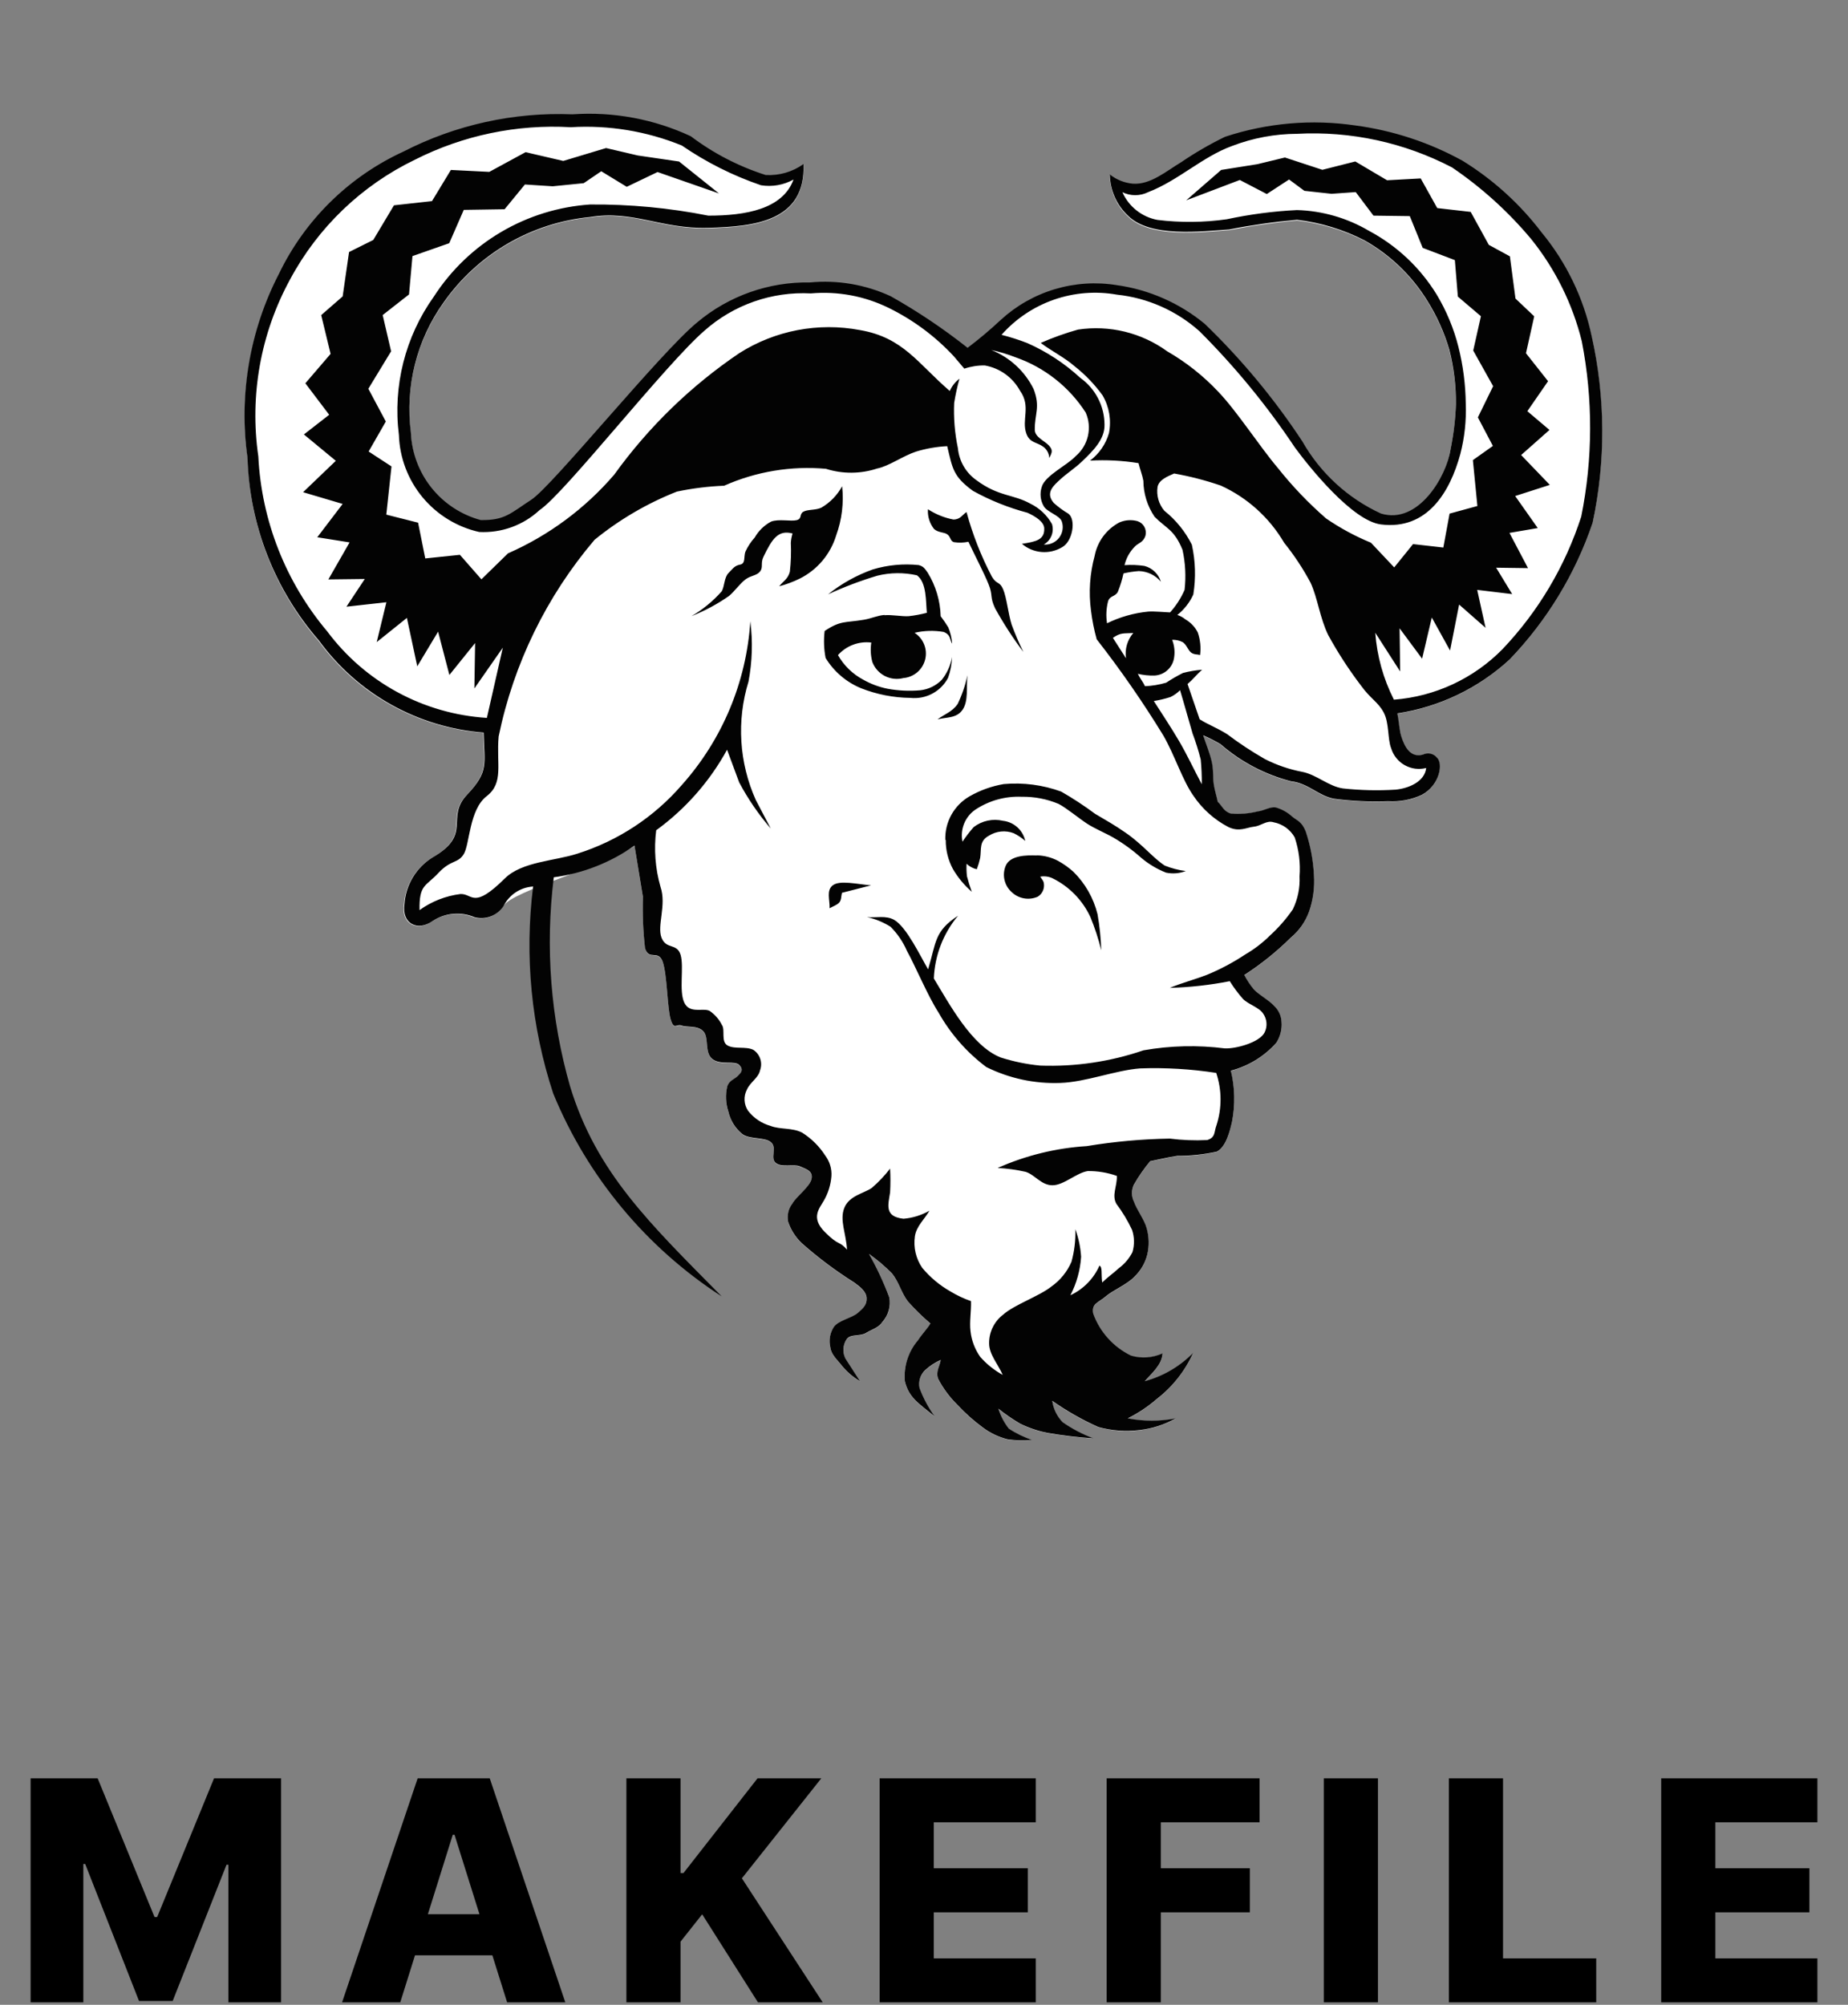 <svg width="366" height="397" viewBox="0 0 366 397" fill="none" xmlns="http://www.w3.org/2000/svg">
<rect x="0" y="0" width="366" height="397" fill="#808080" stroke="none"/>
<path d="M99.652 179.464C99.05 180.396 98.17 181.115 97.136 181.516C96.102 181.918 94.968 181.982 93.895 181.7C92.551 181.125 91.085 180.894 89.629 181.028C88.173 181.162 86.774 181.657 85.557 182.467C82.621 184.559 79.445 182.976 80.002 179.157C80.119 177.269 80.688 175.438 81.661 173.816C82.635 172.195 83.984 170.831 85.595 169.841C93.588 165.245 88.032 162.05 92.417 157.435C96.802 152.82 95.843 151.4 95.689 145.125C89.256 144.627 83.008 142.739 77.376 139.592C71.744 136.444 66.862 132.113 63.067 126.895C54.375 116.832 49.426 104.074 49.059 90.781C47.316 78.276 49.491 65.539 55.286 54.321C60.428 43.64 69.13 35.084 79.896 30.124C90.231 24.816 101.763 22.271 113.372 22.736C121.427 22.169 129.493 23.662 136.812 27.073C141.284 30.454 146.301 33.05 151.645 34.748C154.321 34.908 156.97 34.142 159.148 32.58C159.599 43.988 149.333 44.976 140.151 45.216C130.968 45.456 125.317 41.656 116.864 43.067C111.076 43.634 105.48 45.449 100.461 48.388C95.442 51.326 91.12 55.318 87.793 60.088C82.469 67.564 80.176 76.779 81.374 85.878C81.546 89.852 82.978 93.668 85.464 96.773C87.95 99.878 91.36 102.111 95.2 103.148C99.997 103.225 101.052 101.844 105.245 99.109C109.438 96.375 130.815 69.913 138.116 63.964C144.353 58.743 152.263 55.946 160.395 56.087C165.888 55.562 171.422 56.509 176.428 58.831C181.752 61.815 186.837 65.209 191.635 68.982C193.915 67.252 196.105 65.407 198.198 63.455C201.257 60.648 204.911 58.569 208.888 57.376C212.864 56.183 217.059 55.906 221.158 56.566C227.574 57.459 233.617 60.116 238.611 64.242C245.886 71.263 252.363 79.066 257.925 87.509C261.485 93.782 266.925 98.779 273.478 101.796C280.875 104.069 286.45 94.484 287.265 89.169C287.865 86.213 288.225 83.213 288.34 80.198C288.374 76.559 287.938 72.931 287.045 69.404C286.051 65.967 284.581 62.686 282.679 59.656C279.604 54.666 275.312 50.539 270.206 47.663C266.034 45.553 261.523 44.199 256.879 43.662C252.371 44.069 247.888 44.71 243.446 45.581C237.843 45.964 227.826 47.221 223.432 42.894C222.303 41.848 221.399 40.583 220.775 39.176C220.152 37.768 219.822 36.249 219.805 34.71C221.098 35.739 222.661 36.372 224.305 36.533C227.817 36.83 231.098 33.961 233.9 32.302C236.68 30.414 239.591 28.727 242.612 27.255C250.954 24.497 259.827 23.735 268.517 25.029C275.922 26.025 283.079 28.383 289.625 31.985C295.684 35.709 300.999 40.524 305.303 46.185C310.214 52.12 313.617 59.155 315.224 66.689C317.944 78.836 317.999 91.428 315.387 103.599C311.959 113.714 306.344 122.948 298.942 130.647C292.763 136.342 285.02 140.058 276.711 141.316C276.907 142.89 277.183 144.452 277.536 145.998C278.15 147.975 279.34 150.181 281.767 149.481C282.229 149.251 282.756 149.185 283.26 149.295C283.765 149.405 284.216 149.684 284.54 150.085C285.816 151.198 285.154 155.526 281.556 157.464C279.472 158.427 277.181 158.859 274.888 158.721C271.331 158.857 267.768 158.693 264.238 158.231C261.072 157.675 259.172 155.161 255.66 154.768C250.511 153.438 245.741 150.929 241.729 147.437C240.612 146.769 239.452 146.176 238.256 145.662C238.822 147.389 239.58 149.193 239.954 150.853C240.328 152.513 240.175 154.058 240.367 155.382C240.558 156.706 240.933 157.752 241.153 158.826C242.017 159.603 242.295 160.745 243.763 161.158C245.52 161.303 247.289 161.164 249.002 160.745C250.499 160.544 251.496 159.728 252.677 159.949C253.893 160.304 255.01 160.938 255.939 161.8C256.898 162.587 257.771 162.702 258.568 164.679C259.509 167.468 260.061 170.374 260.208 173.314C260.373 175.768 260.047 178.231 259.249 180.558C258.514 182.583 257.252 184.375 255.593 185.749C252.799 188.518 249.725 190.991 246.421 193.127C246.954 194.154 247.597 195.119 248.34 196.005C249.299 197.051 251.448 198.203 252.379 199.306C253.239 200.118 253.749 201.233 253.799 202.415C253.924 203.877 253.555 205.34 252.753 206.569C250.363 209.247 247.236 211.159 243.763 212.067C244.57 215.401 244.645 218.871 243.984 222.237C243.629 223.763 242.842 227.217 240.961 228.109C238.395 228.663 235.777 228.939 233.151 228.934C230.858 229.299 229.573 229.644 227.778 229.999C226.55 231.471 225.459 233.051 224.516 234.72C224.274 235.249 224.154 235.826 224.168 236.408C224.181 236.989 224.326 237.561 224.593 238.078C225.063 239.517 226.646 241.609 227.097 243.297C227.571 244.99 227.61 246.776 227.212 248.488C226.794 250.177 225.898 251.709 224.631 252.902C223.192 254.408 220.352 255.588 218.942 256.797C217.531 258.006 216.121 258.159 216.505 260.174C217.824 263.817 220.513 266.801 223.998 268.493C226.064 269.101 228.281 268.937 230.235 268.032C230.091 270.393 228.047 271.985 226.713 273.559C230.359 272.571 233.672 270.622 236.308 267.917C234.698 271.521 232.219 274.669 229.093 277.08C227.343 278.596 225.409 279.886 223.336 280.918C226.474 281.514 229.697 281.514 232.835 280.918C230.623 282.166 228.182 282.956 225.658 283.24C222.925 283.569 220.155 283.36 217.503 282.626C214.302 281.192 211.246 279.454 208.378 277.435C208.596 279.036 209.326 280.524 210.46 281.676C212.36 282.999 214.42 284.075 216.591 284.881C213.494 284.669 210.41 284.297 207.351 283.768C205.504 283.4 203.714 282.79 202.026 281.954C200.518 281.075 199.078 280.084 197.718 278.989C198.162 280.418 198.861 281.754 199.781 282.933C201.208 283.881 202.757 284.63 204.387 285.159C202.789 285.315 201.179 285.279 199.589 285.053C197.792 284.617 196.104 283.817 194.629 282.703C192.83 281.382 191.159 279.895 189.64 278.26C188.099 276.75 186.804 275.009 185.802 273.098C185.245 271.621 186.138 270.585 186.301 269.328C185.185 269.837 184.156 270.517 183.25 271.342C182.775 271.789 182.422 272.35 182.224 272.971C182.026 273.592 181.989 274.253 182.118 274.893C182.863 276.905 183.88 278.806 185.14 280.544C181.839 277.848 179.997 276.811 179.21 273.549C179.081 272.091 179.246 270.621 179.694 269.227C180.142 267.833 180.865 266.542 181.82 265.432C182.54 264.29 183.614 263.225 184.286 262.122C182.695 260.77 181.201 259.308 179.815 257.747C178.539 256.087 178.001 253.832 176.697 252.249C175.291 250.809 173.756 249.502 172.11 248.344C173.681 251.111 175.028 253.999 176.14 256.979C176.291 257.828 176.25 258.699 176.019 259.53C175.788 260.36 175.374 261.128 174.806 261.777C174.01 262.986 172.734 263.254 171.515 263.993C170.297 264.732 168.416 264.156 167.678 265.25C167.299 265.811 167.079 266.463 167.04 267.138C167.001 267.814 167.145 268.487 167.457 269.088L170.335 273.559C168.939 272.735 167.702 271.67 166.68 270.412C165.874 269.318 164.626 268.32 164.454 266.852C164.289 266.165 164.266 265.452 164.386 264.755C164.507 264.059 164.768 263.395 165.154 262.803C166.114 261.489 168.714 261.057 169.884 260.05C171.055 259.042 171.707 258.39 171.64 257.085C171.573 255.78 170.297 254.859 169.213 254.034C165.525 251.718 162.033 249.102 158.774 246.214C157.543 245.039 156.62 243.58 156.087 241.964C155.965 241.351 155.974 240.719 156.115 240.11C156.256 239.502 156.524 238.93 156.903 238.433C157.699 236.984 160.424 235.056 160.741 233.492C161.057 231.928 159.695 231.573 158.457 231.035C157.219 230.498 154.85 231.314 153.66 230.354C152.47 229.395 153.996 227.37 152.7 226.257C151.405 225.144 148.431 225.768 146.944 224.569C145.585 223.437 144.637 221.889 144.247 220.165C143.739 218.586 143.659 216.9 144.017 215.281C144.382 214.024 145.456 213.803 146.099 213.151C146.742 212.499 147.318 211.961 146.445 210.992C145.572 210.023 142.751 211.05 141.12 209.802C139.489 208.555 140.486 205.581 139.335 204.314C138.184 203.048 136.111 203.556 135.027 203.153C133.943 202.75 133.501 204.17 132.839 201.925C132.177 199.68 132.149 193.002 131.247 190.517C130.345 188.032 128.579 190.345 127.764 187.869C127.372 184.494 127.234 181.094 127.351 177.699L125.672 167.519C119.829 171.443 101.398 176.49 99.767 179.349" fill="white"/>
<path d="M188.977 79.718C188.84 82.75 189.088 85.787 189.716 88.756C189.832 90.014 190.22 91.232 190.853 92.326C191.486 93.419 192.348 94.362 193.381 95.089C197.814 98.38 200.654 97.833 204.07 99.742C205.878 100.616 207.372 102.027 208.349 103.782C208.579 104.541 208.543 105.357 208.247 106.093C207.95 106.83 207.411 107.443 206.718 107.831C207.295 107.88 207.875 107.783 208.405 107.551C208.935 107.318 209.398 106.956 209.752 106.498C210.106 106.039 210.34 105.5 210.432 104.928C210.524 104.357 210.471 103.771 210.278 103.225C209.779 101.997 207.399 101.45 206.699 100.212C206.376 99.645 206.174 99.017 206.108 98.368C206.042 97.718 206.113 97.062 206.315 96.442C206.929 94.177 211.41 92.115 213.031 90.33C214.25 89.298 215.103 87.9 215.463 86.344C215.823 84.788 215.67 83.157 215.027 81.695C211.742 76.594 206.845 72.74 201.115 70.747C199.557 70.138 197.953 69.657 196.317 69.308C199.982 70.755 202.975 73.515 204.713 77.051C206.094 80.639 204.895 81.992 204.943 85.111C204.943 86.559 206.862 87.279 207.716 88.2C208.57 89.121 208.387 89.591 207.802 90.685C207.785 90.236 207.664 89.798 207.447 89.405C207.23 89.012 206.925 88.675 206.555 88.421C205.308 87.528 203.955 87.72 203.283 85.897C202.266 83.124 204.243 80.495 202.017 77.377C201.306 76.071 200.31 74.942 199.102 74.075C197.894 73.208 196.506 72.624 195.041 72.369C193.662 72.348 192.29 72.562 190.983 73.002L188.882 70.527C185.215 66.586 180.857 63.35 176.025 60.98C171.245 58.627 165.912 57.632 160.606 58.102C152.871 57.694 145.287 60.352 139.498 65.499C131.745 72.215 111.75 97.804 106.876 100.999C105.274 102.49 103.388 103.643 101.331 104.39C99.274 105.136 97.087 105.461 94.902 105.346C90.499 104.356 86.55 101.933 83.672 98.457C80.795 94.98 79.153 90.647 79.004 86.137C77.78 76.454 80.254 66.665 85.931 58.725C89.312 53.488 93.869 49.113 99.24 45.948C104.61 42.784 110.645 40.916 116.864 40.495C124.726 40.431 132.573 41.17 140.285 42.702C147.682 42.702 155.003 41.436 157.162 35.554C155.2 36.643 152.929 37.042 150.714 36.686C145.151 34.786 139.873 32.136 135.027 28.809C128.066 25.975 120.557 24.739 113.055 25.192C102.387 24.576 91.745 26.79 82.208 31.611C71.643 36.702 62.968 45.017 57.435 55.358C51.614 66.043 49.412 78.327 51.16 90.368C51.791 103.107 56.588 115.286 64.813 125.034C68.523 130.012 73.273 134.123 78.733 137.081C84.192 140.039 90.231 141.772 96.428 142.16L99.584 128.248L93.952 136.327L94.096 127.336L89.001 133.659L86.766 125.082L82.64 131.951L80.587 122.357L74.609 127.154L76.528 119.258L68.613 120.14L72.249 114.652L65.034 114.739L69.236 107.408L62.837 106.391L67.864 99.79L60.026 97.468L66.511 91.251L60.189 86.032L65.197 82.136L60.476 75.9L65.475 70.076L63.614 62.4L67.864 58.696L69.131 49.908L73.928 47.519L78.025 40.658L85.557 39.824L89.299 33.654L96.907 34.038L104.094 30.133L111.558 31.87L120.03 29.318L126.305 30.786L134.49 31.985L142.395 38.308L130.229 34.067L124.127 36.993L119.081 33.913L115.607 36.274L109.467 36.888L103.959 36.533L99.939 41.436L91.851 41.56L88.972 48.161L81.69 50.714L81.009 58.303L75.79 62.39L77.459 69.567L72.95 76.984L76.413 83.47L73.007 89.409L77.536 92.364L76.509 101.911L82.803 103.503L84.223 110.584L91.083 109.865L95.343 114.72L100.611 109.577C108.704 106.021 115.894 100.693 121.652 93.986C128.426 84.579 136.806 76.439 146.406 69.941C153.508 65.433 162.06 63.796 170.325 65.365C178.913 66.842 181.781 71.995 188.104 77.425C188.521 76.462 189.183 75.625 190.023 74.998C189.588 76.55 189.242 78.126 188.987 79.718H188.977ZM233.736 136.653C233.181 137.218 232.532 137.683 231.818 138.025C230.739 138.372 229.635 138.638 228.517 138.821C230.177 141.412 231.923 144.031 233.516 146.746C235.109 149.462 236.49 152.446 238.016 155.305C238.031 153.668 237.96 152.032 237.805 150.402C237.364 148.656 236.826 146.936 236.193 145.25C235.512 142.957 234.667 139.838 233.698 136.614L233.736 136.653ZM233.161 121.772C233.749 121.961 234.296 122.261 234.773 122.654C235.823 123.257 236.673 124.154 237.219 125.235C237.716 126.67 237.874 128.2 237.68 129.706C237.143 129.553 236.413 129.658 235.847 129.179C235.281 128.699 234.965 127.624 234.245 127.164C233.596 126.831 232.872 126.672 232.144 126.703C232.568 127.768 232.71 128.925 232.556 130.061C232.456 131.048 232.005 131.966 231.284 132.647C230.564 133.329 229.623 133.729 228.632 133.774C227.528 133.801 226.425 133.685 225.351 133.429C225.735 134.283 226.387 135.031 226.761 135.885C228.188 135.823 229.603 135.588 230.973 135.185C232.036 134.478 233.142 133.838 234.283 133.266C235.524 132.936 236.793 132.72 238.073 132.623C236.989 133.583 236.269 134.542 235.195 135.454L237.594 142.438C239.292 143.503 240.894 144.06 243.024 145.374C245.414 147.179 247.917 148.83 250.518 150.316C252.84 151.499 255.317 152.348 257.877 152.839C260.755 153.386 263.106 155.717 265.974 156.13C269.438 156.504 272.927 156.585 276.404 156.37C278.908 156.13 282.161 154.835 282.458 152.081C281.021 152.449 279.498 152.248 278.206 151.521C276.914 150.793 275.952 149.595 275.521 148.176C274.802 146.42 275.157 143.187 274.053 141.105C272.95 139.023 271.424 138.361 269.582 135.809C267.164 132.633 264.986 129.282 263.067 125.782C261.388 122.357 260.985 118.471 259.565 115.401C258.071 112.601 256.317 109.948 254.327 107.476C251.41 102.499 247.027 98.545 241.777 96.154C238.764 95.119 235.674 94.32 232.537 93.765C231.28 94.331 229.563 94.955 229.256 96.413C229.131 97.252 229.186 98.107 229.418 98.923C229.649 99.738 230.052 100.495 230.599 101.143C232.88 102.961 234.74 105.253 236.049 107.859C236.765 111.103 236.862 114.452 236.337 117.732C235.619 119.304 234.541 120.685 233.19 121.762L233.161 121.772ZM219.239 123.431C221.809 122.172 224.584 121.385 227.433 121.11C228.642 121.033 230.513 121.225 231.731 121.273C232.929 119.95 233.901 118.439 234.61 116.802C234.91 114.155 234.77 111.477 234.197 108.876C232.547 104.818 230.935 104.645 228.661 102.323C227.237 100.217 226.466 97.737 226.445 95.194C226.262 94.139 225.744 92.805 225.485 91.712C222.314 91.2 219.097 91.032 215.89 91.213C217.694 89.852 219.007 87.943 219.632 85.772C220.138 83.207 219.688 80.545 218.366 78.289C216.797 76.125 214.937 74.188 212.839 72.532C210.844 70.786 207.984 69.347 206.123 67.907C208.514 66.855 210.976 65.974 213.492 65.269C219.719 64.326 226.067 65.87 231.165 69.567C234.906 71.723 238.31 74.416 241.268 77.559C244.953 81.397 249.51 88.469 253.07 92.661C255.945 96.283 259.147 99.633 262.636 102.669C265.416 104.577 268.391 106.185 271.511 107.466L276.126 112.359L279.858 107.744L285.855 108.425L287.092 101.709L292.6 100.203L291.707 91.117L295.67 88.305L292.696 82.654L295.718 76.475L291.774 69.414L293.3 62.621L288.733 58.735L288.138 51.51L281.767 49.083L279.215 42.798L272.019 42.702L268.507 38.039L263.71 38.375L258.337 37.79L255.305 35.544L250.892 38.423L245.547 35.641L234.936 39.67L241.854 33.654L249.021 32.513L254.48 31.189L261.897 33.626L268.421 31.975L274.715 35.698L281.374 35.334L284.646 41.205L291.276 41.963L294.864 48.488L299.038 50.762L300.141 59.119L303.854 62.64L302.223 69.951L306.598 75.487L302.492 81.426L306.876 85.139L301.264 90.109L306.944 96.02L300.083 98.226L304.555 104.568L298.951 105.528L302.626 112.503L296.313 112.417L299.489 117.646L292.561 116.811L294.221 124.324L288.982 119.718L287.188 128.824L283.571 122.28L281.652 130.436L277.191 124.42L277.306 132.969L272.374 125.293C272.713 129.914 273.969 134.422 276.068 138.553C284.204 137.93 291.839 134.382 297.56 128.565C304.669 121.087 310.004 112.105 313.171 102.285C315.476 90.832 315.512 79.038 313.276 67.572C311.448 60.177 308.026 53.271 303.25 47.336C298.709 41.906 293.436 37.134 287.582 33.156C278.129 28.225 267.525 25.925 256.879 26.497C252.49 26.515 248.141 27.328 244.041 28.895C238.121 31.045 233.391 35.746 227.375 38.058C226.584 38.448 225.714 38.65 224.833 38.65C223.951 38.65 223.081 38.448 222.29 38.058C222.914 39.468 223.871 40.704 225.08 41.66C226.289 42.616 227.712 43.264 229.227 43.547C233.789 44.107 238.406 44.065 242.957 43.422C247.54 42.438 252.196 41.828 256.879 41.599C261.895 41.744 266.794 43.157 271.117 45.705C276.642 48.647 281.28 53.013 284.55 58.351C286.481 61.573 287.93 65.061 288.848 68.704C289.77 72.389 290.256 76.169 290.297 79.968C290.422 83.312 290.06 86.658 289.222 89.898C287.188 97.392 282.698 105.019 273.477 103.849C267.836 103.129 259.325 92.527 256.476 88.641C250.955 80.36 244.626 72.647 237.584 65.614C233.029 61.535 227.305 58.994 221.225 58.351C217.05 57.606 212.754 57.946 208.749 59.339C204.743 60.731 201.163 63.13 198.351 66.305C200.084 66.745 201.789 67.29 203.456 67.936C207.311 69.638 210.857 71.965 213.952 74.825C215.434 75.879 216.642 77.272 217.476 78.888C218.311 80.503 218.747 82.294 218.75 84.113C218.826 86.991 216.457 89.303 214.288 91.385C212.954 92.661 211.199 93.822 210.124 94.811C208.694 96.125 206.929 97.555 208.714 99.608C209.601 100.405 210.565 101.112 211.592 101.719C213.156 102.88 212.446 107.207 210.374 108.349C209.143 109.093 207.708 109.429 206.275 109.31C204.842 109.192 203.482 108.623 202.391 107.687C205.144 107.274 206.891 106.909 206.814 104.664C206.814 103.359 205.116 102.275 203.485 101.536C199.722 100.54 196.097 99.084 192.691 97.2C188.747 94.321 188.661 92.805 187.596 88.353C185.493 88.454 183.41 88.818 181.398 89.438C178.855 90.272 176.044 92.316 173.722 92.777C170.429 93.863 166.876 93.883 163.571 92.834C156.679 92.22 149.745 93.373 143.422 96.183C140.277 96.31 137.148 96.698 134.067 97.344C128.171 99.667 122.669 102.887 117.756 106.89C108.246 118.065 101.712 131.461 98.759 145.835C98.27 151.304 99.834 154.998 96.38 157.665C92.925 160.332 93.031 167.183 91.861 169.112C90.69 171.04 89.337 170.177 86.823 172.873C84.309 175.569 82.986 175.118 83.091 180.222C85.485 178.499 88.272 177.404 91.198 177.037C93.655 176.95 93.683 180.184 99.987 173.947C103.364 170.608 109.841 170.512 114.379 169.035C122.385 166.505 129.532 161.806 135.027 155.458C143.055 146.469 147.835 135.047 148.603 123.019C149.111 127.001 148.988 131.039 148.239 134.983C145.863 142.711 146.378 151.038 149.687 158.414L152.652 164.074C150.233 161.269 148.135 158.202 146.396 154.931L143.998 148.464C140.554 154.751 135.76 160.197 129.961 164.41C129.483 168.168 129.774 171.984 130.815 175.626C132.043 179.205 130.086 183.302 131.016 185.691C131.947 188.08 134.096 186.708 134.797 189.097C135.497 191.486 134.432 196.207 135.516 198.529C136.6 200.851 139.277 199.488 140.573 200.198C141.595 200.906 142.423 201.86 142.981 202.971C143.681 203.931 142.712 206.291 144.123 207.049C145.533 207.807 147.73 207.164 149.198 207.893C149.845 208.318 150.329 208.95 150.572 209.685C150.814 210.42 150.8 211.216 150.532 211.942C150.186 213.506 148.613 214.226 147.922 215.78C147.583 216.43 147.424 217.16 147.463 217.892C147.502 218.625 147.736 219.333 148.143 219.944C149.269 221.404 150.837 222.461 152.614 222.957C154.437 223.695 156.999 223.283 158.879 224.3C160.717 225.458 162.277 227.008 163.446 228.838C164.328 230.007 164.761 231.454 164.665 232.916C164.532 234.624 164.017 236.28 163.158 237.761C162.324 239.268 160.491 241.091 163.36 243.969C166.229 246.847 166.113 245.6 167.754 247.461C167.572 244.238 166.248 241.618 167.217 239.191C168.186 236.763 171.112 236.312 172.647 235.247C173.991 234.099 175.21 232.813 176.284 231.41C176.37 232.979 176.37 234.551 176.284 236.121C175.89 238.673 175.142 240.918 178.941 241.34C180.748 241.191 182.501 240.647 184.075 239.747C183.115 241.436 181.494 242.798 181.196 244.813C180.877 247.003 181.394 249.233 182.645 251.059C184.211 252.939 186.103 254.522 188.229 255.732C189.517 256.514 190.884 257.157 192.307 257.651C192.374 259.637 191.981 261.748 192.211 263.609C192.412 265.436 193.072 267.182 194.13 268.685C195.399 270.127 196.908 271.338 198.591 272.264C197.689 270.172 195.876 268.195 195.895 265.998C195.885 264.894 196.136 263.802 196.626 262.812C197.116 261.822 197.832 260.961 198.716 260.299C200.856 258.38 205.874 256.653 208.234 254.763C209.982 253.528 211.357 251.835 212.206 249.87C212.789 247.769 213.048 245.591 212.974 243.412C213.614 245.168 213.998 247.007 214.115 248.872C213.944 251.531 213.221 254.125 211.995 256.49C214.562 255.295 216.608 253.209 217.752 250.618C218.375 250.992 218.059 252.009 218.289 253.967C219.335 252.93 220.515 252.134 221.561 251.155C222.707 250.314 223.64 249.217 224.286 247.951C224.712 246.509 224.685 244.972 224.209 243.547C223.351 241.725 222.309 239.995 221.1 238.385C220.141 236.648 221.263 234.95 221.196 232.858C219.349 232.2 217.4 231.876 215.44 231.899C213.242 232.215 210.729 234.681 208.483 234.71C206.238 234.739 204.981 232.638 203.139 232.052C201.313 231.638 199.454 231.381 197.584 231.285C203.164 228.803 209.143 227.338 215.238 226.958C220.679 226.056 226.179 225.559 231.693 225.47C234.139 225.782 236.608 225.878 239.071 225.758C240.789 225.269 240.424 224.089 240.932 222.813C242.017 219.444 241.997 215.817 240.875 212.46C235.886 211.69 230.837 211.391 225.792 211.568C220.889 211.942 215.075 214.274 210.019 214.446C204.939 214.642 199.891 213.56 195.339 211.299C191.47 208.397 188.248 204.721 185.878 200.505C183.816 197.349 181.215 191.15 179.632 188.32C178.86 186.53 177.756 184.903 176.38 183.523C174.943 182.614 173.359 181.964 171.698 181.604C173.501 181.786 175.459 181.22 177.099 182.16C179.556 183.571 182.309 189.414 183.816 191.956C185.437 186.526 185.053 184.396 189.745 181.335C186.818 184.834 185.131 189.202 184.948 193.76C188.085 198.912 192.451 207.126 198.169 209.399C200.717 210.215 203.345 210.755 206.008 211.011C212.954 211.266 219.888 210.242 226.464 207.989C231.78 207.051 237.208 206.922 242.564 207.605C244.626 207.72 249.472 206.483 250.479 204.41C250.761 203.821 250.881 203.167 250.825 202.515C250.769 201.864 250.541 201.24 250.163 200.707C249.385 199.498 247.284 198.922 246.19 197.828C245.214 196.729 244.335 195.548 243.561 194.297C239.645 195.067 235.672 195.51 231.683 195.622C234.149 194.605 236.481 194.019 239.081 193.021C241.722 191.929 244.251 190.583 246.632 189.001C248.416 187.965 250.061 186.704 251.525 185.25C253.224 183.704 254.74 181.969 256.044 180.078C257.028 178.046 257.487 175.8 257.378 173.544C257.581 170.931 257.254 168.304 256.418 165.821C255.984 165.051 255.387 164.386 254.67 163.871C253.952 163.355 253.131 163.003 252.264 162.837C250.825 162.376 249.846 163.537 248.349 163.7C246.852 163.863 245.471 164.804 243.293 163.777C240.514 162.329 238.14 160.212 236.385 157.617C234.197 154.547 232.643 149.519 230.407 145.653C226.372 139.055 221.964 132.693 217.205 126.598C216.686 124.732 216.308 122.83 216.073 120.908C215.591 117.282 215.839 113.595 216.802 110.066C217.069 108.664 217.649 107.34 218.5 106.193C219.351 105.047 220.45 104.108 221.714 103.446C222.838 102.962 224.093 102.874 225.274 103.196C225.846 103.381 226.328 103.772 226.624 104.295C226.921 104.817 227.011 105.432 226.876 106.017C226.445 107.456 225.437 107.504 224.756 108.234C223.748 109.249 223.04 110.525 222.712 111.918C224.031 111.82 225.358 111.871 226.665 112.071C227.43 112.271 228.13 112.663 228.7 113.211C229.269 113.758 229.689 114.443 229.918 115.199C229.382 114.555 228.714 114.033 227.959 113.669C227.204 113.305 226.38 113.107 225.543 113.088C224.522 113.163 223.508 113.317 222.511 113.549C222.242 114.805 221.864 116.035 221.379 117.224C220.841 118.183 219.815 117.943 219.46 119.056C219.091 120.482 219.019 121.968 219.249 123.422L219.239 123.431ZM224.478 125.35C222.482 125.475 222.002 125.216 220.41 126.31L223.01 130.359C222.874 129.463 222.935 128.548 223.188 127.678C223.442 126.808 223.882 126.004 224.478 125.322V125.35ZM156.624 107.504C156.663 106.872 156.779 106.247 156.97 105.643C154.091 104.866 152.911 106.746 151.213 110.239C150.58 111.544 151.213 112.321 150.522 113.175C149.831 114.029 148.747 113.914 147.644 114.739C146.54 115.564 145.437 117.147 144.401 118.001C142.082 119.626 139.58 120.972 136.946 122.011C139.195 120.702 141.22 119.04 142.942 117.089C143.499 116.13 143.422 114.336 144.286 113.472C145.149 112.609 145.466 112.014 146.588 111.803C147.711 111.592 147.26 110.277 147.625 109.251C148.095 108.224 148.719 107.276 149.476 106.439C150.24 105.1 151.368 104.006 152.729 103.283C154.245 102.717 156.615 103.283 157.766 103.004C158.917 102.726 158.255 101.844 159.09 101.345C159.925 100.846 161.556 101.066 162.669 100.529C164.404 99.52 165.829 98.053 166.785 96.288C167.142 99.582 166.738 102.914 165.605 106.027C165.047 107.862 164.122 109.565 162.887 111.033C161.652 112.501 160.132 113.703 158.419 114.566C157.108 115.207 155.74 115.721 154.331 116.101C155.032 115.142 156.029 114.729 156.432 113.223C156.65 111.312 156.714 109.387 156.624 107.466V107.504ZM175.152 121.829C176.658 121.695 178.519 122.098 179.949 122.021C181.169 121.885 182.378 121.66 183.566 121.349C183.345 119.229 183.566 115.334 181.599 113.923C179.016 113.342 176.332 113.368 173.76 114C170.424 114.998 167.163 116.232 164.003 117.694C166.658 115.566 169.651 113.899 172.858 112.762C175.804 111.877 178.895 111.583 181.954 111.899C182.914 112.167 183.134 112.57 183.729 113.395C185.331 115.998 186.218 118.976 186.301 122.031C186.843 122.735 187.345 123.468 187.807 124.228C188.236 125.261 188.499 126.355 188.584 127.471C188.047 126.694 188.373 125.715 186.886 125.139C184.975 124.81 183.017 124.869 181.129 125.312C181.987 125.861 182.651 126.665 183.028 127.612C183.406 128.558 183.477 129.598 183.232 130.587C182.988 131.576 182.44 132.463 181.665 133.124C180.89 133.785 179.928 134.187 178.913 134.273C177.674 134.592 176.361 134.442 175.226 133.853C174.091 133.263 173.214 132.275 172.763 131.078C172.434 129.826 172.365 128.52 172.561 127.241C171.342 127.092 170.105 127.24 168.956 127.673C167.806 128.106 166.778 128.81 165.96 129.726C167.133 131.796 168.875 133.487 170.978 134.6C172.472 135.446 174.091 136.049 175.775 136.384C177.914 136.778 180.095 136.881 182.261 136.691C183.878 136.513 185.383 135.781 186.521 134.619C187.567 133.31 188.267 131.759 188.555 130.109C188.514 131.522 188.245 132.918 187.759 134.245C187.051 135.573 185.962 136.66 184.632 137.364C183.302 138.069 181.791 138.359 180.294 138.198C176.945 138.161 173.632 137.511 170.517 136.279C167.605 135.079 165.151 132.982 163.513 130.292C163.172 128.531 163.108 126.728 163.321 124.947C166.507 122.837 167.284 123.355 171.055 122.731C172.628 122.472 173.712 121.887 175.209 121.772L175.152 121.829ZM183.787 100.846C185.316 101.84 187.023 102.531 188.814 102.88C190.225 102.88 190.589 101.92 191.424 101.402C192.626 105.835 194.309 110.124 196.442 114.192C197.402 115.813 197.968 115.055 198.668 116.686C199.368 118.318 199.695 121.618 200.357 123.691C201.036 125.533 201.811 127.34 202.679 129.102C200.616 126.357 198.747 123.471 197.085 120.467C195.991 118.154 196.692 117.953 195.809 115.746C194.926 113.539 193.132 110.104 191.798 107.284C190.851 107.484 189.876 107.51 188.92 107.36C188.191 107.14 188.335 106.401 187.682 105.864C187.03 105.326 185.917 105.557 184.996 104.76C184.123 103.66 183.689 102.276 183.777 100.874L183.787 100.846ZM164.943 175.319C166.267 174.245 169.846 175.099 172.513 175.319L166.756 176.797C166.574 177.449 166.66 178.207 166.219 178.716C165.778 179.224 164.952 179.474 164.3 179.858C164.367 178.14 163.609 176.375 164.933 175.3L164.943 175.319ZM189.639 139.464C190.526 137.632 191.186 135.699 191.606 133.707C191.347 136.125 191.837 138.783 190.647 140.539C189.457 142.295 187.394 141.987 185.677 142.458C187.011 141.441 188.555 140.99 189.62 139.464H189.639ZM187.222 166.329C187.163 164.59 187.579 162.868 188.424 161.347C189.269 159.826 190.511 158.563 192.019 157.694C194.116 156.492 196.41 155.671 198.793 155.266C202.649 154.922 206.534 155.429 210.172 156.754C212.496 158.087 214.739 159.558 216.888 161.158C219.181 162.51 220.813 163.422 223 164.947C226.358 167.279 228.316 169.86 230.676 171.405C232.015 171.943 233.418 172.307 234.849 172.489C233.604 172.964 232.25 173.074 230.944 172.805C229.153 172.104 227.49 171.112 226.022 169.87C224.312 168.341 222.451 166.991 220.467 165.84C219.076 165.034 216.792 164.084 215.267 163.086C213.741 162.088 211.093 159.91 209.635 159.181C207.33 158.218 204.85 157.741 202.352 157.78C199.091 157.638 195.869 158.535 193.151 160.342C192.155 161.033 191.384 162.002 190.934 163.128C190.483 164.254 190.374 165.487 190.618 166.674C191.292 165.669 192.029 164.708 192.825 163.796C193.641 163.166 194.587 162.726 195.595 162.509C196.602 162.291 197.646 162.302 198.649 162.539C199.707 162.659 200.701 163.108 201.491 163.822C202.281 164.537 202.827 165.48 203.053 166.521C202.361 165.915 201.594 165.402 200.769 164.995C199.972 164.69 199.115 164.575 198.266 164.658C197.417 164.741 196.598 165.021 195.876 165.475C193.861 166.55 194.408 168.142 194.12 169.917C193.95 170.671 193.729 171.411 193.458 172.134C192.698 171.96 191.999 171.586 191.434 171.05C191.387 171.879 191.413 172.71 191.51 173.535C191.777 174.571 192.097 175.593 192.47 176.595C190.984 175.307 189.72 173.784 188.728 172.086C187.775 170.318 187.287 168.337 187.308 166.329H187.222ZM205.346 169.38C206.816 169.41 208.259 169.785 209.558 170.474C210.64 171.072 211.65 171.789 212.571 172.614C214.916 174.922 216.576 177.834 217.368 181.028C217.783 183.39 218.03 185.779 218.107 188.176C217.555 185.927 216.833 183.724 215.948 181.585C214.394 178.243 211.743 175.535 208.435 173.909C207.68 173.559 206.836 173.452 206.018 173.602C206.286 174.053 206.737 174.427 206.756 175.089C206.806 175.579 206.715 176.073 206.494 176.513C206.273 176.953 205.932 177.321 205.509 177.574C204.646 177.948 203.692 178.057 202.767 177.886C201.843 177.715 200.99 177.272 200.318 176.615C199.625 175.979 199.143 175.146 198.938 174.229C198.732 173.311 198.812 172.352 199.167 171.481C200.04 169.332 203.379 169.332 205.346 169.409V169.38ZM105.504 175.559C104.293 175.642 103.125 176.04 102.116 176.713C101.106 177.386 100.289 178.311 99.747 179.397C99.146 180.329 98.266 181.047 97.232 181.449C96.198 181.851 95.063 181.915 93.99 181.633C92.646 181.058 91.18 180.827 89.725 180.961C88.269 181.095 86.869 181.59 85.653 182.4C82.717 184.492 79.541 182.909 80.097 179.1C80.212 177.211 80.78 175.379 81.754 173.757C82.728 172.135 84.078 170.772 85.691 169.783C93.674 165.187 88.128 161.992 92.503 157.377C96.879 152.762 95.919 151.342 95.785 145.067C89.353 144.568 83.105 142.68 77.473 139.533C71.841 136.385 66.959 132.054 63.163 126.838C54.412 116.78 49.415 104.001 49.02 90.675C47.275 78.171 49.451 65.433 55.247 54.216C60.398 43.528 69.115 34.97 79.896 30.018C90.232 24.715 101.764 22.174 113.372 22.64C121.426 22.073 129.493 23.565 136.811 26.977C141.282 30.357 146.295 32.952 151.635 34.652C154.311 34.811 156.96 34.046 159.138 32.484C159.589 43.892 149.323 44.88 140.131 45.12C130.939 45.36 125.298 41.56 116.845 42.98C111.064 43.547 105.475 45.36 100.461 48.293C95.448 51.227 91.129 55.211 87.802 59.972C82.488 67.435 80.195 76.631 81.383 85.715C81.553 89.688 82.984 93.504 85.468 96.609C87.952 99.714 91.361 101.947 95.199 102.985C99.997 103.062 101.052 101.68 105.245 98.946C109.438 96.212 130.815 69.769 138.116 63.81C144.348 58.588 152.256 55.791 160.385 55.933C165.878 55.404 171.412 56.348 176.418 58.668C181.748 61.67 186.835 65.084 191.635 68.876C193.918 67.15 196.109 65.306 198.198 63.35C201.256 60.542 204.911 58.464 208.887 57.271C212.864 56.078 217.059 55.801 221.158 56.461C227.574 57.353 233.616 60.011 238.611 64.137C245.89 71.156 252.371 78.959 257.934 87.404C261.497 93.675 266.936 98.672 273.487 101.69C280.885 103.964 286.449 94.379 287.275 89.064C287.874 86.117 288.234 83.126 288.349 80.121C288.389 76.483 287.956 72.855 287.064 69.327C286.068 65.891 284.599 62.61 282.698 59.579C279.625 54.588 275.333 50.461 270.225 47.586C266.052 45.451 261.533 44.074 256.879 43.518C252.371 43.925 247.888 44.565 243.446 45.437C237.843 45.82 227.836 47.077 223.441 42.75C222.311 41.703 221.407 40.436 220.783 39.027C220.159 37.618 219.83 36.097 219.815 34.556C221.108 35.583 222.671 36.212 224.315 36.37C227.826 36.667 231.108 33.798 233.909 32.138C236.683 30.247 239.592 28.56 242.612 27.092C250.953 24.333 259.826 23.567 268.517 24.856C275.922 25.854 283.078 28.212 289.625 31.812C295.683 35.538 300.998 40.352 305.303 46.012C310.239 51.983 313.653 59.061 315.253 66.641C317.97 78.788 318.026 91.38 315.416 103.551C311.989 113.664 306.377 122.899 298.98 130.599C292.8 136.293 285.058 140.008 276.749 141.268C277.075 142.966 277.133 144.549 277.565 145.94C278.188 147.917 279.369 150.124 281.806 149.433C282.266 149.202 282.793 149.134 283.297 149.243C283.801 149.351 284.253 149.628 284.578 150.028C285.855 151.15 285.183 155.468 281.585 157.406C279.501 158.371 277.209 158.803 274.917 158.663C271.359 158.803 267.796 158.64 264.267 158.174C261.1 157.617 259.201 155.113 255.689 154.71C250.54 153.379 245.771 150.87 241.758 147.38C240.64 146.712 239.48 146.119 238.284 145.605C238.85 147.332 239.599 149.136 239.983 150.795C240.366 152.455 240.194 154 240.395 155.334C240.597 156.667 240.961 157.694 241.172 158.778C242.045 159.555 242.324 160.697 243.782 161.11C245.539 161.258 247.309 161.119 249.021 160.697C250.518 160.496 251.525 159.69 252.695 159.901C253.915 160.256 255.035 160.89 255.967 161.752C256.927 162.539 257.79 162.654 258.596 164.631C259.531 167.421 260.08 170.327 260.227 173.266C260.394 175.72 260.068 178.184 259.268 180.51C258.536 182.536 257.274 184.329 255.612 185.701C252.815 188.471 249.738 190.944 246.43 193.079C246.965 194.104 247.609 195.069 248.349 195.957C249.309 196.994 251.458 198.155 252.388 199.248C253.248 200.061 253.757 201.176 253.808 202.357C253.933 203.823 253.565 205.288 252.763 206.521C250.372 209.199 247.245 211.111 243.772 212.019C244.577 215.354 244.652 218.823 243.993 222.189C243.638 223.715 242.851 227.169 240.971 228.061C238.405 228.616 235.786 228.893 233.161 228.886C230.868 229.251 229.582 229.596 227.788 229.951C226.561 231.42 225.469 232.997 224.526 234.662C224.283 235.191 224.164 235.768 224.177 236.35C224.19 236.932 224.336 237.503 224.602 238.02C225.073 239.459 226.665 241.561 227.107 243.24C227.58 244.933 227.62 246.718 227.222 248.43C226.801 250.121 225.905 251.655 224.641 252.854C223.202 254.36 220.362 255.53 218.951 256.749C217.541 257.968 216.13 258.111 216.514 260.126C217.831 263.77 220.52 266.756 224.008 268.445C226.073 269.052 228.288 268.892 230.244 267.994C230.1 270.354 228.056 271.947 226.723 273.511C230.367 272.525 233.68 270.58 236.317 267.879C234.706 271.48 232.227 274.625 229.102 277.032C227.353 278.549 225.419 279.839 223.345 280.87C226.486 281.472 229.713 281.472 232.854 280.87C230.642 282.12 228.201 282.909 225.677 283.192C222.945 283.527 220.174 283.321 217.522 282.587C214.321 281.153 211.266 279.414 208.397 277.397C208.614 278.996 209.34 280.484 210.469 281.637C212.369 282.961 214.429 284.038 216.6 284.842C213.504 284.627 210.42 284.256 207.361 283.729C205.515 283.357 203.725 282.747 202.036 281.916C200.531 281.032 199.091 280.041 197.728 278.951C198.173 280.379 198.872 281.714 199.791 282.894C201.219 283.848 202.772 284.6 204.406 285.13C202.808 285.286 201.198 285.251 199.608 285.024C197.812 284.588 196.123 283.788 194.648 282.674C192.845 281.35 191.172 279.86 189.649 278.222C188.107 276.713 186.812 274.971 185.811 273.06C185.255 271.582 186.147 270.546 186.31 269.289C185.191 269.793 184.158 270.469 183.249 271.294C182.773 271.742 182.419 272.304 182.221 272.927C182.023 273.55 181.987 274.213 182.117 274.854C182.862 276.867 183.879 278.768 185.14 280.505C181.839 277.809 179.997 276.763 179.21 273.511C179.081 272.052 179.245 270.582 179.693 269.188C180.141 267.794 180.865 266.504 181.82 265.394C182.539 264.252 183.614 263.187 184.276 262.084C182.685 260.732 181.191 259.27 179.805 257.708C178.529 256.039 177.992 253.794 176.687 252.201C175.28 250.766 173.745 249.462 172.101 248.306C173.673 251.071 175.021 253.959 176.13 256.941C176.281 257.789 176.24 258.661 176.009 259.491C175.778 260.322 175.364 261.089 174.797 261.738C174 262.947 172.724 263.216 171.515 263.955C170.306 264.693 168.407 264.108 167.677 265.211C167.3 265.773 167.08 266.425 167.041 267.1C167.002 267.775 167.146 268.449 167.457 269.049L170.335 273.52C168.939 272.698 167.701 271.632 166.68 270.373C165.864 269.289 164.626 268.282 164.454 266.814C164.287 266.125 164.264 265.41 164.384 264.712C164.504 264.014 164.767 263.348 165.154 262.755C166.113 261.45 168.714 261.009 169.884 260.002C171.055 258.994 171.707 258.342 171.64 257.037C171.573 255.732 170.306 254.801 169.213 253.986C165.525 251.668 162.034 249.053 158.774 246.166C157.546 244.989 156.624 243.53 156.087 241.916C155.966 241.303 155.976 240.671 156.117 240.063C156.257 239.454 156.525 238.882 156.903 238.385C157.699 236.936 160.424 235.008 160.74 233.444C161.057 231.88 159.695 231.525 158.457 230.978C157.219 230.431 154.859 231.256 153.66 230.297C152.46 229.337 153.995 227.313 152.7 226.2C151.405 225.087 148.431 225.71 146.943 224.511C145.584 223.376 144.637 221.825 144.247 220.097C143.736 218.519 143.656 216.833 144.017 215.214C144.372 213.957 145.447 213.746 146.099 213.093C146.751 212.441 147.318 211.904 146.444 210.925C145.571 209.946 142.741 210.983 141.11 209.735C139.479 208.488 140.477 205.514 139.325 204.257C138.174 203 136.101 203.489 135.017 203.086C133.933 202.683 133.501 204.103 132.83 201.868C132.158 199.632 132.139 192.954 131.247 190.46C130.354 187.965 128.579 190.297 127.754 187.812C127.365 184.433 127.227 181.03 127.341 177.632L125.662 167.452C120.92 170.806 115.435 172.959 109.678 173.727C107.955 187.623 109.058 201.725 112.921 215.185C118.131 232.235 128.685 242.28 142.933 256.711C127.973 247.031 116.33 233.011 109.563 216.528C105.216 203.312 103.86 189.296 105.59 175.492" fill="#030303"/>
<path d="M6.063 352.151H19.342L30.606 379.618H31.126L42.39 352.151H55.669V396.514H45.228V369.264H44.86L34.202 396.233H27.53L16.873 369.112H16.504V396.514H6.063V352.151ZM79.273 396.514H67.749L82.718 352.151H96.993L111.961 396.514H100.437L90.018 363.328H89.671L79.273 396.514ZM77.736 379.055H101.824V387.2H77.736V379.055ZM124.058 396.514V352.151H134.78V370.91H135.365L150.03 352.151H162.659L146.933 371.95L162.941 396.514H150.117L139.069 379.076L134.78 384.492V396.514H124.058ZM174.209 396.514V352.151H205.142V360.859H184.931V369.957H203.561V378.687H184.931V387.806H205.142V396.514H174.209ZM219.177 396.514V352.151H249.461V360.859H229.9V369.957H247.533V378.687H229.9V396.514H219.177ZM272.903 352.151V396.514H262.18V352.151H272.903ZM286.954 396.514V352.151H297.677V387.806H316.133V396.514H286.954ZM329.003 396.514V352.151H359.937V360.859H339.726V369.957H358.355V378.687H339.726V387.806H359.937V396.514H329.003Z" fill="black"/>
</svg>
